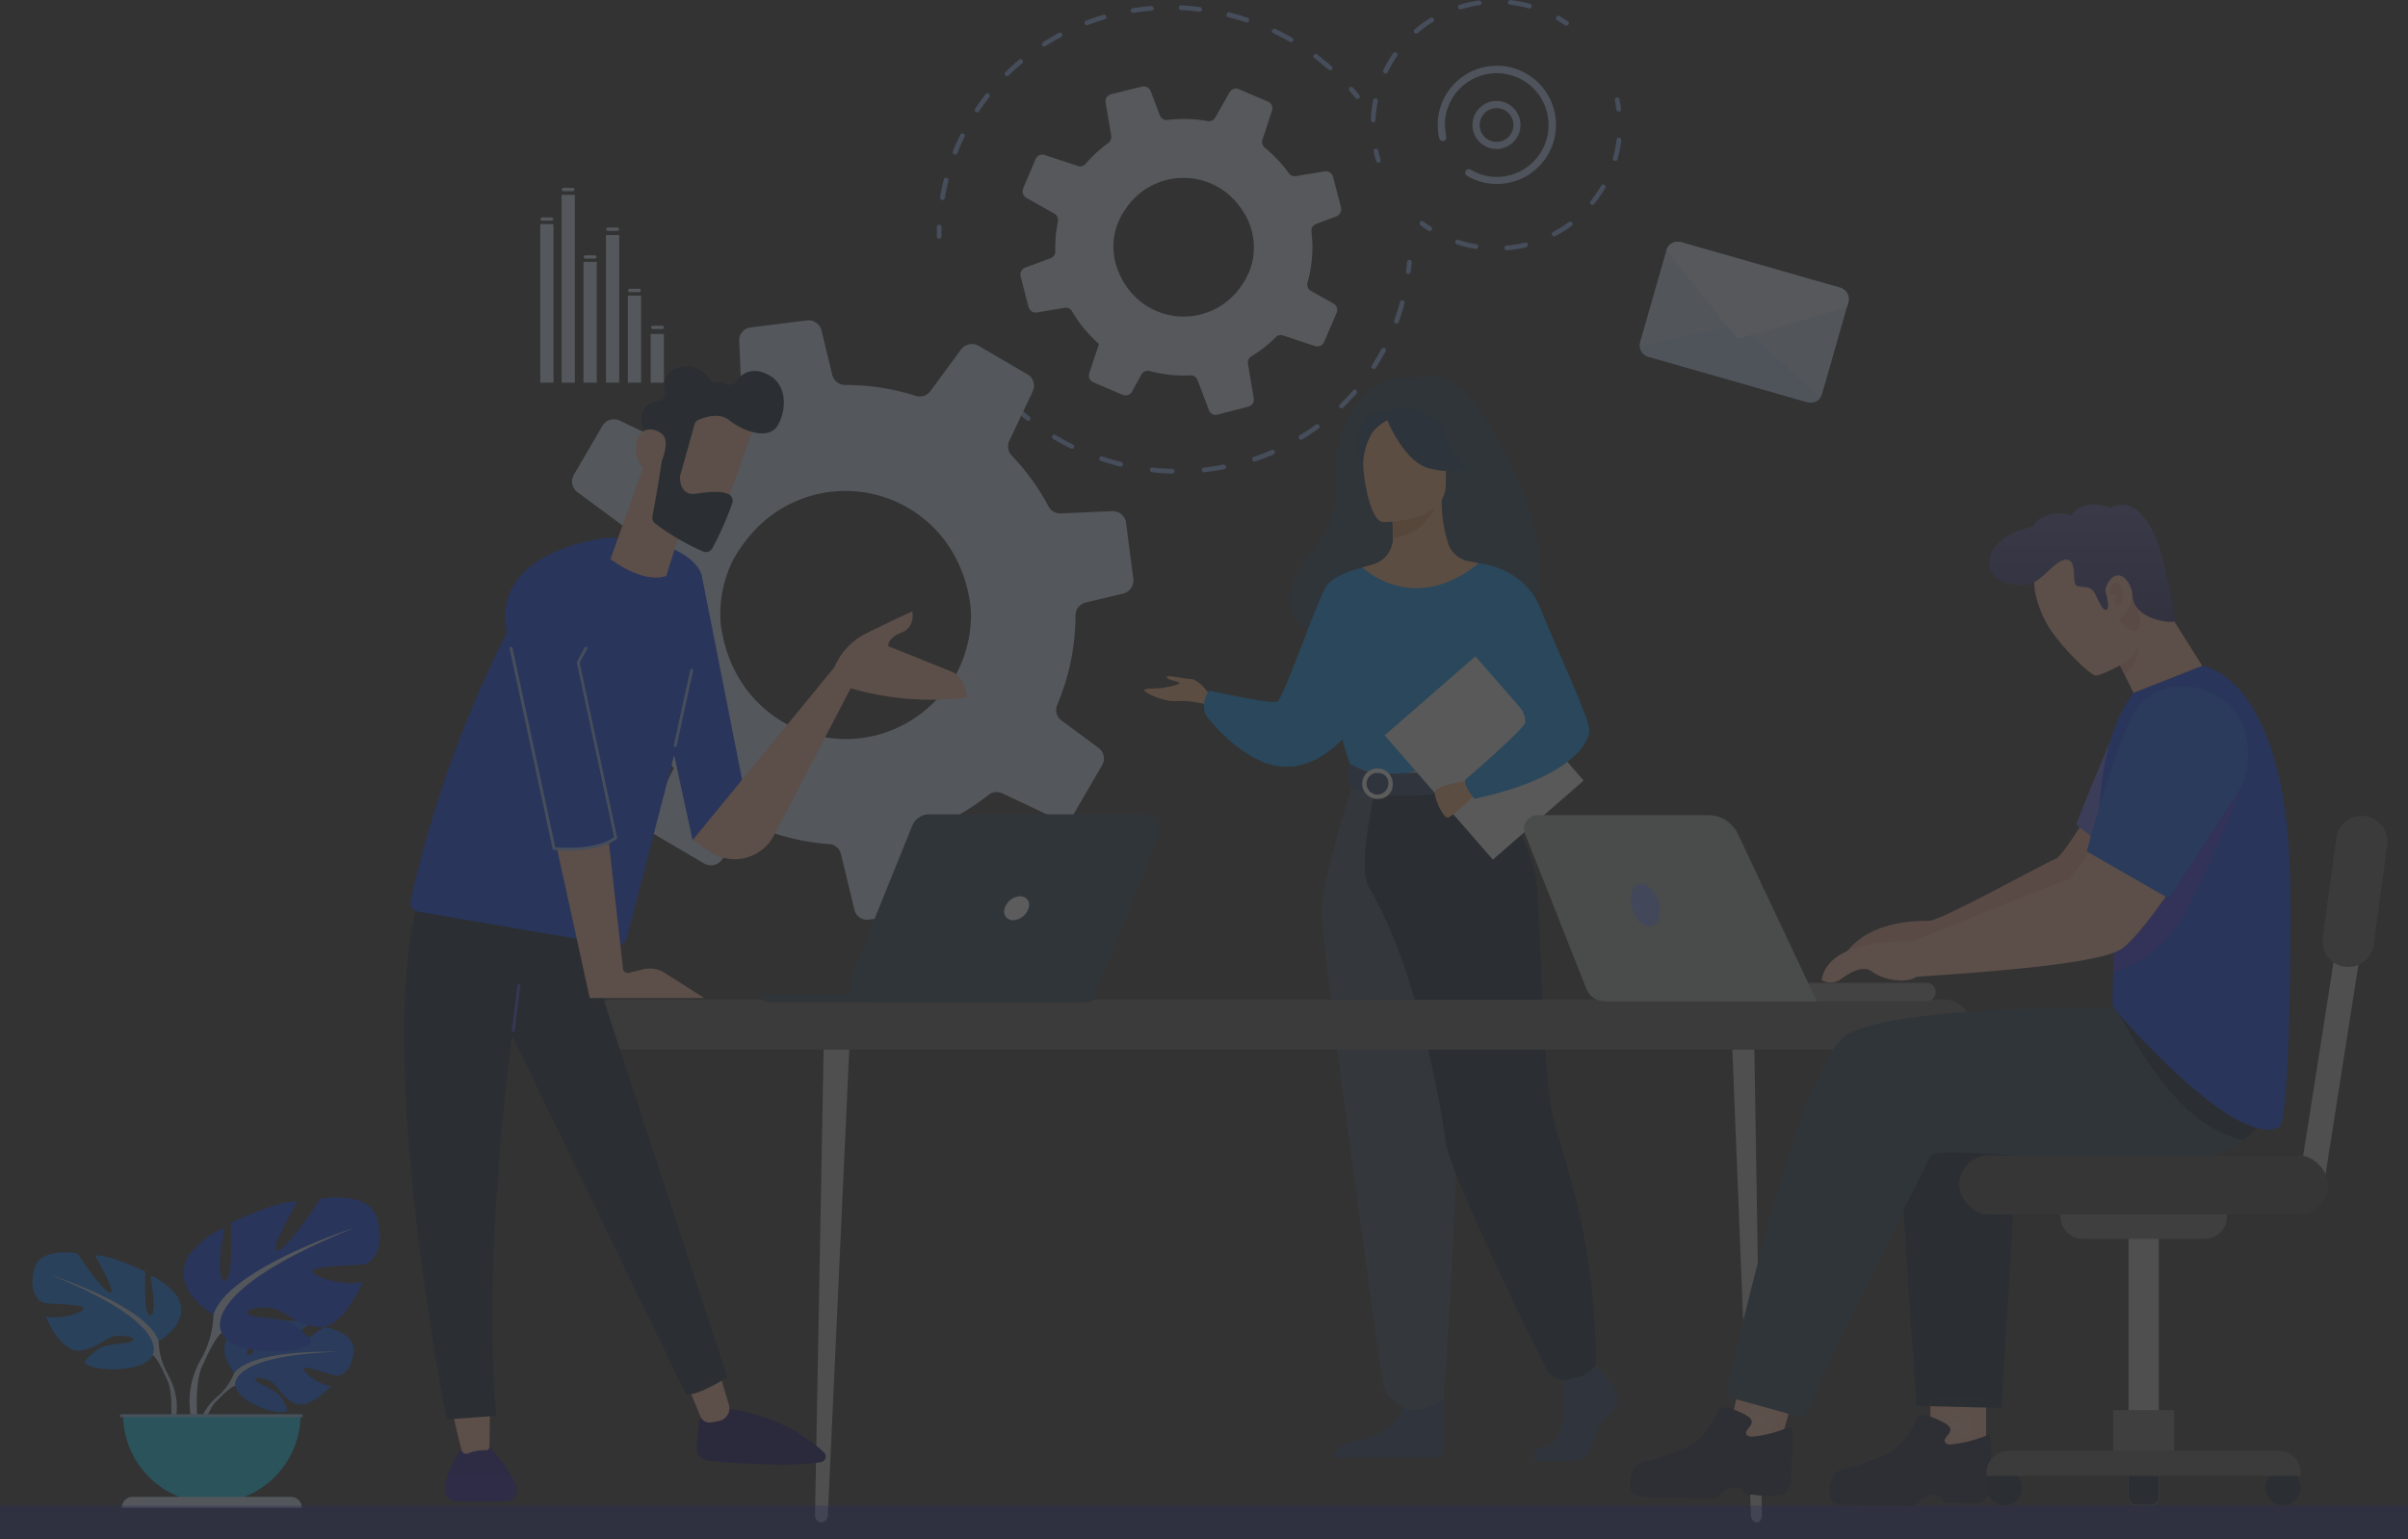 <svg xmlns="http://www.w3.org/2000/svg" xmlns:xlink="http://www.w3.org/1999/xlink" width="424.258" height="271.208" viewBox="0 0 424.258 271.208">
  <rect x="0" y="0" width="424.258" height="271.208" fill="#333333" stroke="none"/>
  <defs>
    <radialGradient id="radial-gradient" cx="0.544" cy="0.635" r="0.694" gradientTransform="matrix(-1.125, 0, 0, 1, 36.152, 0)" gradientUnits="objectBoundingBox">
      <stop offset="0" stop-color="#ffc8af"/>
      <stop offset="1" stop-color="#ffbb9c"/>
    </radialGradient>
    <radialGradient id="radial-gradient-2" cx="0.5" cy="0.5" r="0.598" gradientTransform="translate(0.134) scale(0.733 1)" xlink:href="#radial-gradient"/>
    <radialGradient id="radial-gradient-3" cx="0.5" cy="0.5" r="0.573" gradientTransform="translate(0.108) scale(0.784 1)" xlink:href="#radial-gradient"/>
    <linearGradient id="linear-gradient" x1="17.277" y1="0.5" x2="18.277" y2="0.5" gradientUnits="objectBoundingBox">
      <stop offset="0" stop-color="#606bf1"/>
      <stop offset="1" stop-color="#433aff"/>
    </linearGradient>
    <radialGradient id="radial-gradient-4" cx="7.563" cy="0.5" r="0.872" gradientTransform="translate(0.278) scale(0.444 1)" xlink:href="#radial-gradient"/>
    <radialGradient id="radial-gradient-5" cx="27.098" cy="-0.026" r="1.496" gradientTransform="translate(0.069) scale(0.862 1)" xlink:href="#radial-gradient"/>
    <linearGradient id="linear-gradient-2" x1="13.141" x2="13.141" y2="1" gradientUnits="objectBoundingBox">
      <stop offset="0" stop-color="#56549e"/>
      <stop offset="0.99" stop-color="#2e2c71"/>
    </linearGradient>
    <linearGradient id="linear-gradient-3" x1="-475.484" y1="4.471" x2="-475.466" y2="8.115" gradientUnits="objectBoundingBox">
      <stop offset="0" stop-color="#09005d"/>
      <stop offset="1" stop-color="#1a0f91"/>
    </linearGradient>
    <radialGradient id="radial-gradient-6" cx="0.499" cy="0.5" r="0.464" gradientTransform="translate(264.389) scale(1.177 1)" xlink:href="#radial-gradient"/>
    <linearGradient id="linear-gradient-4" x1="-848.924" y1="3.703" x2="-848.898" y2="7.135" xlink:href="#linear-gradient-3"/>
    <radialGradient id="radial-gradient-7" cx="0.494" cy="0.501" r="0.468" gradientTransform="translate(262.826) scale(1.158 1)" xlink:href="#radial-gradient"/>
    <linearGradient id="linear-gradient-5" x1="-7218.82" y1="2.372" x2="-7217.436" y2="1.881" gradientUnits="objectBoundingBox">
      <stop offset="0" stop-color="#4f52ff"/>
      <stop offset="1" stop-color="#4042e2"/>
    </linearGradient>
    <radialGradient id="radial-gradient-8" cx="0.5" cy="0.5" r="0.486" gradientTransform="translate(24.933) scale(1.06 1)" xlink:href="#radial-gradient"/>
    <radialGradient id="radial-gradient-9" cx="0.499" cy="0.5" r="0.528" gradientTransform="translate(-21.83) scale(0.902 1)" xlink:href="#radial-gradient"/>
    <radialGradient id="radial-gradient-10" cx="0.5" cy="0.5" r="0.414" gradientTransform="translate(528.319) scale(1.64 1)" xlink:href="#radial-gradient"/>
    <radialGradient id="radial-gradient-11" cx="0.502" cy="0.5" r="0.443" gradientTransform="translate(217.883) scale(1.322 1)" xlink:href="#radial-gradient"/>
    <radialGradient id="radial-gradient-12" cx="0.498" cy="0.498" r="0.432" gradientTransform="translate(886.164) scale(1.427 1)" xlink:href="#radial-gradient"/>
  </defs>
  <g id="form_back" opacity="0.2">
    <g id="OBJECTS" transform="translate(0 0)">
      <path id="Path_978" data-name="Path 978" d="M199.049,50.131a.448.448,0,0,1-.249-.382c0-.556,0-1.121,0-1.661a.415.415,0,0,1,.44-.4c.565,0,.365.581.374,2.084a.4.4,0,0,1-.415.407A.449.449,0,0,1,199.049,50.131Z" transform="translate(-33.743 -8.093)" fill="#91b3fa"/>
      <path id="Path_979" data-name="Path 979" d="M199.49,34.975c.174-1.054.4-2.109.656-3.147a.407.407,0,0,1,.515-.291c.614.158.183.482-.34,3.587a.423.423,0,0,1-.83-.149Zm2.258-8.112c.39-1,.83-1.993,1.3-2.931a.425.425,0,1,1,.764.374c-.465.93-.888,1.9-1.27,2.873a.423.423,0,0,1-.548.232.432.432,0,0,1-.241-.548Zm3.886-7.472c.589-.888,1.22-1.768,1.876-2.607.34-.432,1.013.091.673.515-.648.83-1.262,1.661-1.843,2.557a.423.423,0,0,1-.706-.448ZM211,13.479a.4.4,0,0,1,0-.581c.764-.756,1.569-1.478,2.391-2.167.415-.349.971.291.548.639-.83.673-1.594,1.387-2.341,2.117a.423.423,0,0,1-.6-.008Zm6.5-5.264a.407.407,0,0,1,.116-.573c.9-.581,1.843-1.129,2.79-1.661.49-.257.9.482.415.739-.93.49-1.851,1.03-2.74,1.594a.423.423,0,0,1-.581-.083ZM225.186,4.6a.415.415,0,0,1,0-.764c1-.382,2.042-.731,3.072-1.038a.44.44,0,0,1,.531.282.4.4,0,0,1-.274.515c-1.013.3-2.026.639-3.014,1.013a.457.457,0,0,1-.315.008Zm8.145-2.175a.432.432,0,0,1-.241-.307.415.415,0,0,1,.34-.482c1.071-.166,2.159-.3,3.238-.39a.432.432,0,0,1,.465.382.415.415,0,0,1-.382.448c-1.054.083-2.125.216-3.172.382a.423.423,0,0,1-.249-.017Zm8.211-.88a.415.415,0,0,1,.432-.4c1.088.05,2.184.141,3.263.274a.418.418,0,1,1-.091.83c-1.054-.125-2.134-.216-3.188-.266a.423.423,0,0,1-.415-.423Zm26.369,10.926c-2.391-2.1-2.964-2.109-2.574-2.607a.423.423,0,0,1,.589-.075c.872.656,1.719,1.353,2.541,2.067a.415.415,0,1,1-.556.614Zm-17.95-9.789a.432.432,0,0,1,.515-.307c1.054.266,2.109.581,3.147.922a.435.435,0,1,1-.257.83c-1.013-.34-2.051-.639-3.089-.9a.432.432,0,0,1-.316-.548Zm11.1,4.849c-2.765-1.578-3.321-1.478-3.055-2.042a.423.423,0,0,1,.565-.191c.98.465,1.959.98,2.906,1.519a.415.415,0,1,1-.415.714Z" transform="translate(-33.86 -0.194)" fill="#91b3fa"/>
      <path id="Path_980" data-name="Path 980" d="M287.408,20.389c-.888-1.1-1.47-1.494-1.038-1.86a.423.423,0,0,1,.6.05c.971,1.1,1.461,1.544,1.038,1.885A.49.49,0,0,1,287.408,20.389Z" transform="translate(-48.582 -3.126)" fill="#91b3fa"/>
      <path id="Path_981" data-name="Path 981" d="M298.608,57.616a.415.415,0,0,1-.249-.432c.066-.54.125-1.1.174-1.661a.415.415,0,0,1,.448-.374.432.432,0,0,1,.39.457q-.075.83-.174,1.661a.423.423,0,0,1-.473.357Z" transform="translate(-50.641 -9.359)" fill="#91b3fa"/>
      <path id="Path_982" data-name="Path 982" d="M225.064,89.844c-1.054-.515-2.1-1.088-3.105-1.661a.423.423,0,0,1-.149-.573c.34-.548.54,0,3.62,1.528a.423.423,0,0,1,.2.556.432.432,0,0,1-.565.149ZM230.1,91.5c.2-.606.54-.108,3.852.722a.423.423,0,0,1,.307.506.407.407,0,0,1-.506.3c-1.129-.282-2.275-.614-3.387-1a.415.415,0,0,1-.266-.523Zm-12.844-6.642c-.913-.731-1.81-1.511-2.657-2.316a.407.407,0,0,1,0-.589c.448-.465.523.116,3.2,2.267a.407.407,0,0,1,.066.581.415.415,0,0,1-.606.066Zm22,9.133a.423.423,0,0,1-.241-.423.4.4,0,0,1,.457-.365c1.146.125,2.3.208,3.446.232a.423.423,0,0,1,.415.432.415.415,0,0,1-.423.407,31.355,31.355,0,0,1-3.52-.249Zm9.133,0a.415.415,0,0,1-.249-.332.4.4,0,0,1,.365-.457c1.137-.125,2.275-.3,3.4-.515a.44.44,0,0,1,.506.332.4.4,0,0,1-.324.482c-1.146.224-2.316.4-3.471.523a.4.4,0,0,1-.224.017Zm8.867-1.91a.407.407,0,0,1-.224-.241.415.415,0,0,1,.224-.49c1.079-.365,2.15-.78,3.2-1.237a.432.432,0,0,1,.556.216.407.407,0,0,1-.208.548c-1.063.465-2.159.888-3.255,1.254a.4.4,0,0,1-.291-.05Zm8.2-3.819a.423.423,0,0,1-.183-.158.415.415,0,0,1,.125-.573c.971-.589,1.926-1.229,2.831-1.893a.44.44,0,0,1,.6.091.415.415,0,0,1-.083.581c-.93.681-1.9,1.328-2.889,1.926a.407.407,0,0,1-.4.025Zm7-5.6c-.465-.465.125-.506,2.333-3.055a.423.423,0,0,1,.639.548c-.747.83-1.553,1.719-2.375,2.491a.432.432,0,0,1-.6.017Zm5.77-6.883c-.556-.349,0-.515,1.577-3.487a.423.423,0,0,1,.747.39c-.54,1.013-1.121,2.018-1.744,2.981A.423.423,0,0,1,278.226,75.787Zm4.035-8a.415.415,0,0,1-.224-.523c.382-1.063.731-2.142,1.021-3.23a.415.415,0,0,1,.515-.282.423.423,0,0,1,.3.515c-.3,1.1-.648,2.209-1.038,3.321a.423.423,0,0,1-.54.241Z" transform="translate(-36.402 -10.817)" fill="#91b3fa"/>
      <path id="Path_983" data-name="Path 983" d="M209.7,80.889c-.922-1.146-1.395-1.611-.955-1.926s.673.249,1.611,1.42a.407.407,0,0,1-.066.581A.423.423,0,0,1,209.7,80.889Z" transform="translate(-35.403 -13.386)" fill="#91b3fa"/>
      <path id="Path_984" data-name="Path 984" d="M312.468,25.389a4.234,4.234,0,1,1,3.952,4.492h0a4.243,4.243,0,0,1-3.952-4.492Zm3.994,3.861Zm-2.723-3.786a2.981,2.981,0,0,0,2.773,3.163h0a2.972,2.972,0,1,0-2.773-3.163Z" transform="translate(-53.035 -3.634)" fill="#bdd0fb"/>
      <path id="Path_985" data-name="Path 985" d="M291.911,33.706c-.166-.548-.307-1.1-.423-1.661a.415.415,0,0,1,.324-.5c.565-.125.49.515.9,1.918a.432.432,0,0,1-.83.241Z" transform="translate(-49.473 -5.35)" fill="#91b3fa"/>
      <path id="Path_986" data-name="Path 986" d="M290.9,21.1a21.74,21.74,0,0,1,.407-3.446.423.423,0,1,1,.83.166c-.606,3.014-.133,3.744-.83,3.711a.415.415,0,0,1-.407-.432Zm2.4-8.2a.432.432,0,0,1-.2-.565,22.036,22.036,0,0,1,1.76-2.989.423.423,0,0,1,.689.482,21.722,21.722,0,0,0-1.661,2.873.432.432,0,0,1-.589.2Zm5.43-7.007a.582.582,0,0,1-.141-.108.432.432,0,0,1,0-.6,23.192,23.192,0,0,1,2.8-2.042.432.432,0,0,1,.581.141.423.423,0,0,1-.141.581,22.022,22.022,0,0,0-2.649,1.951.424.424,0,0,1-.448.075Zm7.763-4.276a.457.457,0,0,1-.224-.257.415.415,0,0,1,.282-.523A21.164,21.164,0,0,1,309.93.074a.423.423,0,0,1,.473.357.407.407,0,0,1-.357.473,21.91,21.91,0,0,0-3.288.756.415.415,0,0,1-.266-.05ZM315.061.373A.432.432,0,0,1,315.526,0a23.247,23.247,0,0,1,3.4.656.43.43,0,1,1-.224.83A21.679,21.679,0,0,0,315.451.83a.423.423,0,0,1-.39-.457Z" transform="translate(-49.375 0.002)" fill="#91b3fa"/>
      <path id="Path_987" data-name="Path 987" d="M331.78,5.02c-1.27-.872-1.827-.963-1.544-1.453a.432.432,0,0,1,.581-.158q.739.44,1.445.922a.415.415,0,0,1,.108.581.423.423,0,0,1-.589.108Z" transform="translate(-56.039 -0.568)" fill="#91b3fa"/>
      <path id="Path_988" data-name="Path 988" d="M342.946,22.813c-.2-1.536-.506-2.009.05-2.125a.415.415,0,0,1,.5.324c.116.556.208,1.129.282,1.661a.419.419,0,1,1-.83.108Z" transform="translate(-58.164 -3.508)" fill="#91b3fa"/>
      <path id="Path_989" data-name="Path 989" d="M308.826,47.483c.224-.664.714,0,3.711.515a.423.423,0,0,1-.133.83,21.677,21.677,0,0,1-3.321-.83.423.423,0,0,1-.257-.515Zm8.643,1.2a.423.423,0,0,1,.382-.457c3.055-.249,3.578-.888,3.745-.208a.423.423,0,0,1-.315.506,21.664,21.664,0,0,1-3.363.54.415.415,0,0,1-.448-.382Zm8.411-2.292c-.324-.614.506-.5,2.947-2.325a.423.423,0,0,1,.5.681,22.952,22.952,0,0,1-2.873,1.818.423.423,0,0,1-.573-.174Zm6.841-5.413c-.548-.44.266-.656,1.793-3.321a.423.423,0,0,1,.731.423,22.354,22.354,0,0,1-1.935,2.8A.423.423,0,0,1,332.722,40.974Zm3.869-8.186c.83-2.939.415-3.661,1.113-3.578a.423.423,0,0,1,.365.473A21.576,21.576,0,0,1,337.4,33a.431.431,0,1,1-.83-.232Z" transform="translate(-52.415 -4.955)" fill="#91b3fa"/>
      <path id="Path_990" data-name="Path 990" d="M302.808,48.644c-.482-.307-.955-.631-1.4-.98a.415.415,0,0,1-.083-.589c.349-.465.706.075,1.934.83a.418.418,0,1,1-.448.706Z" transform="translate(-51.129 -7.959)" fill="#91b3fa"/>
      <path id="Path_991" data-name="Path 991" d="M310.313,33.369a.632.632,0,1,1,.614-1.1,8.975,8.975,0,0,0,1.777.83,9.133,9.133,0,1,0-5.5-12.545c-1.926,4.151.249,6.343-1.079,6.642a.639.639,0,0,1-.764-.473,10.42,10.42,0,1,1,6.958,7.564h0a10.345,10.345,0,0,1-2.009-.913Z" transform="translate(-51.784 -2.365)" fill="#bdd0fb"/>
      <path id="Path_992" data-name="Path 992" d="M352.658,52.817l-4.625,16.157a2.116,2.116,0,0,0-.075.714,2.092,2.092,0,0,0,1.5,1.86l28.055,8.029a2.084,2.084,0,0,0,2.258-.83,2.126,2.126,0,0,0,.307-.631l4.625-16.149a2.084,2.084,0,0,0-1.428-2.574l-28.055-8.029a2.076,2.076,0,0,0-2.565,1.453Z" transform="translate(-59.059 -8.703)" fill="#cde0fb"/>
      <path id="Path_993" data-name="Path 993" d="M348,72.647a2.092,2.092,0,0,0,1.5,1.86l28.055,8.029a2.084,2.084,0,0,0,2.258-.83L365.494,68.72Z" transform="translate(-59.067 -11.662)" fill="#bed7fb"/>
      <path id="Path_994" data-name="Path 994" d="M353.62,52.822l12.554,15.6,19.254-5.6.241-.83a2.084,2.084,0,0,0-1.428-2.574l-28.055-8.029A2.076,2.076,0,0,0,353.62,52.822Z" transform="translate(-60.021 -8.708)" fill="#dfebfd"/>
      <path id="Path_995" data-name="Path 995" d="M270.057,63.348l2.134-4.982.05-.116a1.3,1.3,0,0,0-.556-1.661l-3.969-2.225-.183-.125a1.279,1.279,0,0,1-.415-1.337,22.666,22.666,0,0,0,.689-8.959,1.778,1.778,0,0,1,0-.365,1.337,1.337,0,0,1,.83-1l3.562-1.337a1.32,1.32,0,0,0,.83-1.088,1.72,1.72,0,0,0,0-.457l-1.395-5.388a1.32,1.32,0,0,0-1.577-.988l-4.982.83a1.3,1.3,0,0,1-1.262-.54,13.611,13.611,0,0,0-1.337-1.661,22.326,22.326,0,0,0-2.873-2.806h0a1.312,1.312,0,0,1-.423-1.428l1.611-4.874.075-.249a1.279,1.279,0,0,0-.714-1.578l-5.123-2.192a1.337,1.337,0,0,0-1.661.573l-2.491,4.417a1.3,1.3,0,0,1-1.378.639,22.915,22.915,0,0,0-7.024-.2,1.312,1.312,0,0,1-1.378-.83L239.5,19.211a1.32,1.32,0,0,0-1.577-.83l-5.438,1.337a1.279,1.279,0,0,0-.938,1.436l.988,5.862a1.345,1.345,0,0,1-.531,1.3c-.5.365-1,.747-1.47,1.162a23.355,23.355,0,0,0-2.491,2.491,1.262,1.262,0,0,1-1.37.39l-5.862-1.935a1.3,1.3,0,0,0-1.6.722l-2.192,5.181a1.3,1.3,0,0,0,.4,1.536.664.664,0,0,0,.158.108l4.9,2.756a1.287,1.287,0,0,1,.664,1.27.749.749,0,0,1,0,.133,3.323,3.323,0,0,1-.066.4,22.51,22.51,0,0,0-.39,4.84,1.262,1.262,0,0,1-.83,1.229l-4.45,1.661a1.312,1.312,0,0,0-.83,1.569l.307,1.2,1.079,4.151a1.312,1.312,0,0,0,1.453,1l4.907-.83a1.279,1.279,0,0,1,1.312.614,21.913,21.913,0,0,0,2.491,3.479,22.416,22.416,0,0,0,2.258,2.283l-.34,1.021-1.378,4.151a1.27,1.27,0,0,0,.423,1.4,1.287,1.287,0,0,0,.291.174l5.156,2.209a1.32,1.32,0,0,0,1.661-.556l1.661-3.022a1.287,1.287,0,0,1,1.453-.614,22.99,22.99,0,0,0,7.165.764,1.27,1.27,0,0,1,1.27.83l2.009,5.322a1.262,1.262,0,0,0,1.486.772l5.471-1.42a1.262,1.262,0,0,0,.938-1.445l-1.021-6.094a1.312,1.312,0,0,1,.6-1.328,22.032,22.032,0,0,0,2.873-2.042,18.558,18.558,0,0,0,1.387-1.3,1.312,1.312,0,0,1,1.328-.324l5.588,1.851A1.328,1.328,0,0,0,270.057,63.348ZM255.411,39.835a11.624,11.624,0,0,1,1.453,11.126c-4.9,11.275-20.084,10.27-23.53-1.353a11.341,11.341,0,0,1,1.661-9.565,12.246,12.246,0,0,1,20.416-.208Z" transform="translate(-36.752 -3.111)" fill="#dfedfb"/>
      <path id="Path_996" data-name="Path 996" d="M208.948,154.991l4.915-8.427.116-.2a2.325,2.325,0,0,0-.623-3.03l-6.551-4.849a2.22,2.22,0,0,1-.3-.257,2.283,2.283,0,0,1-.448-2.491,40.683,40.683,0,0,0,3.221-15.775,2.35,2.35,0,0,1,1.777-2.25l6.642-1.586a2.375,2.375,0,0,0,1.727-1.752,2.64,2.64,0,0,0,.041-.83l-1.279-9.88A2.383,2.383,0,0,0,215.7,101.6l-9.042.4a2.292,2.292,0,0,1-2.125-1.229c-.614-1.137-1.262-2.242-1.984-3.321a39.851,39.851,0,0,0-4.492-5.613h0a2.341,2.341,0,0,1-.432-2.64l3.927-8.3.191-.423a2.283,2.283,0,0,0-.913-2.964l-8.61-5.031a2.408,2.408,0,0,0-3.122.648l-5.388,7.331a2.317,2.317,0,0,1-2.59.83,40.725,40.725,0,0,0-12.454-1.918,2.333,2.333,0,0,1-2.25-1.793L164.52,69.74a2.375,2.375,0,0,0-2.6-1.744l-9.913,1.245a2.267,2.267,0,0,0-1.976,2.35l.448,10.619a2.383,2.383,0,0,1-1.229,2.184c-.971.54-1.935,1.113-2.873,1.744A40.242,40.242,0,0,0,141.4,89.99a2.25,2.25,0,0,1-2.491.382l-9.963-4.733a2.341,2.341,0,0,0-3.014.93l-5.048,8.643a2.35,2.35,0,0,0,.374,2.815,1.312,1.312,0,0,0,.257.216l8.079,5.986a2.316,2.316,0,0,1,.9,2.4,1.071,1.071,0,0,1-.066.233c-.075.241-.158.457-.216.7a40.619,40.619,0,0,0-1.76,8.5,2.25,2.25,0,0,1-1.752,1.993l-8.3,2.009a2.358,2.358,0,0,0-1.785,2.607l.274,2.2,1,7.663a2.35,2.35,0,0,0,2.424,2.042l8.9-.39a2.25,2.25,0,0,1,2.184,1.395A40.83,40.83,0,0,0,135,142.3a39.279,39.279,0,0,0,3.52,4.575l-.83,1.661-3.379,7.149a2.242,2.242,0,0,0,.44,2.582,1.893,1.893,0,0,0,.482.365l8.651,5.081a2.35,2.35,0,0,0,3.047-.639l3.678-4.982a2.325,2.325,0,0,1,2.732-.772,40.75,40.75,0,0,0,12.537,2.956,2.267,2.267,0,0,1,2.076,1.744l2.391,9.9a2.25,2.25,0,0,0,2.491,1.661l10.021-1.3a2.267,2.267,0,0,0,2-2.358l-.473-11.051a2.325,2.325,0,0,1,1.37-2.225A39.679,39.679,0,0,0,191.2,153.6c.955-.631,1.868-1.3,2.748-1.993a2.35,2.35,0,0,1,2.433-.282l9.565,4.533A2.366,2.366,0,0,0,208.948,154.991Zm-20.69-45a25.116,25.116,0,0,1,2.491,8.162,13.453,13.453,0,0,1,.116,2.142,22.126,22.126,0,0,1-2.491,9.781c-11.192,18.93-37.935,13.766-41.464-7.638-.05-.349-.108-.706-.149-1.063a21.379,21.379,0,0,1,2.308-11.408A27.813,27.813,0,0,1,152,105.815a21.919,21.919,0,0,1,36.258,4.176Z" transform="translate(-19.788 -11.536)" fill="#d6e8fc"/>
      <rect id="Rectangle_96" data-name="Rectangle 96" width="2.333" height="8.593" transform="translate(114.643 58.843)" fill="#d6e8fc"/>
      <path id="Path_997" data-name="Path 997" d="M140.141,69.721h-1.661a.291.291,0,0,1-.291-.291h0a.291.291,0,0,1,.291-.291h1.661a.291.291,0,0,1,.291.291h0A.291.291,0,0,1,140.141,69.721Z" transform="translate(-23.455 -11.734)" fill="#d6e8fc"/>
      <rect id="Rectangle_97" data-name="Rectangle 97" width="2.333" height="15.335" transform="translate(110.617 52.093)" fill="#d6e8fc"/>
      <path id="Path_998" data-name="Path 998" d="M135.231,61.879h-1.661a.291.291,0,0,1-.291-.291h0a.3.3,0,0,1,.291-.3h1.661a.3.3,0,0,1,.291.3h0A.291.291,0,0,1,135.231,61.879Z" transform="translate(-22.622 -10.401)" fill="#d6e8fc"/>
      <rect id="Rectangle_98" data-name="Rectangle 98" width="2.333" height="26.012" transform="translate(106.764 41.415)" fill="#d6e8fc"/>
      <path id="Path_999" data-name="Path 999" d="M130.6,48.879h-1.661a.291.291,0,0,1-.291-.291h0a.3.3,0,0,1,.291-.3H130.6a.3.3,0,0,1,.291.3h0a.291.291,0,0,1-.291.291Z" transform="translate(-21.836 -8.195)" fill="#d6e8fc"/>
      <rect id="Rectangle_99" data-name="Rectangle 99" width="2.333" height="21.288" transform="translate(102.804 46.14)" fill="#d6e8fc"/>
      <path id="Path_1000" data-name="Path 1000" d="M125.821,54.761h-1.661a.291.291,0,0,1-.291-.291h0a.291.291,0,0,1,.291-.291h1.661a.291.291,0,0,1,.291.291h0a.291.291,0,0,1-.291.291Z" transform="translate(-21.025 -9.195)" fill="#d6e8fc"/>
      <rect id="Rectangle_100" data-name="Rectangle 100" width="2.333" height="33.111" transform="translate(98.951 34.325)" fill="#d6e8fc"/>
      <path id="Path_1001" data-name="Path 1001" d="M121.171,40.451h-1.661a.291.291,0,0,1-.291-.291h0a.291.291,0,0,1,.291-.291h1.661a.291.291,0,0,1,.291.291h0A.291.291,0,0,1,121.171,40.451Z" transform="translate(-20.236 -6.766)" fill="#d6e8fc"/>
      <rect id="Rectangle_101" data-name="Rectangle 101" width="2.333" height="27.939" transform="translate(95.19 39.489)" fill="#d6e8fc"/>
      <path id="Path_1002" data-name="Path 1002" d="M116.651,46.729h-1.661a.291.291,0,0,1-.291-.291h0a.291.291,0,0,1,.291-.3h1.661a.3.3,0,0,1,.291.3h0A.291.291,0,0,1,116.651,46.729Z" transform="translate(-19.468 -7.83)" fill="#d6e8fc"/>
      <path id="Path_1003" data-name="Path 1003" d="M302.353,80.781a8.2,8.2,0,0,0-6.5-.7c-11.042-1.3-14.264,11.624-14.115,16.016s.656,9.191-4.276,14.945c-14.256,16.605,15.592,17.361,15.592,17.361.249-13.284,16.182-8.436,15.476-7.09C328.955,126.23,310.564,85.049,302.353,80.781Z" transform="translate(-46.44 -13.528)" fill="#243c55"/>
      <path id="Path_1004" data-name="Path 1004" d="M254.53,147.016s-1.943-2.956-3.512-3.014-4.467-.83-4.234-.291,2.034.639,2.209.988-2.674.872-3.479.93-2.732,0-2.673.4,3.454,2.092,5.812,1.86a16.173,16.173,0,0,1,5.347.7Z" transform="translate(-41.218 -24.359)" fill="#ffb27d"/>
      <path id="Path_1005" data-name="Path 1005" d="M284.766,144.06a28.829,28.829,0,0,1-2.972,4.492c-2.308,2.9-5.862,6.235-10.337,6.891a11.042,11.042,0,0,1-6.136-1h0c-5.43-2.408-9.507-7.946-9.507-7.946a4.475,4.475,0,0,1,.606-4.384s10.96,2.491,12.006,1.943S275.559,126,277,123.8s6.393-3.321,6.393-3.321Z" transform="translate(-43.366 -20.448)" fill="#0396fb"/>
      <path id="Path_1006" data-name="Path 1006" d="M283.8,153.1c-2.308,2.9-5.862,6.235-10.337,6.891a11.043,11.043,0,0,1-6.136-1c.208,0,5.629.7,7.788-3.163s4.591-10.2,7.863-8.12C284.392,148.621,284.334,150.855,283.8,153.1Z" transform="translate(-45.375 -25.001)" fill="#0396fb"/>
      <path id="Path_1007" data-name="Path 1007" d="M337.524,291.055s3.321,3.055,2.69,5.222-3.67,3.612-4.077,6.26-2.042,4.1-3.5,4.1h-7s-1.079-1.868,1.528-2.433,3.6-3.67,3.429-6.567a49.99,49.99,0,0,1,.249-6.742l5.546-1.287Z" transform="translate(-55.233 -49.155)" fill="#233862"/>
      <path id="Path_1008" data-name="Path 1008" d="M302.006,292.91s1.2,12.927-.266,13.65H282.96s0-2.175,3.014-2.657,8.3-2.242,9.216-6.177S302.006,292.91,302.006,292.91Z" transform="translate(-48.028 -49.715)" fill="#233862"/>
      <path id="Path_1009" data-name="Path 1009" d="M315.536,168.421c-3.869-8.668-6.235-11.159-5.812-13.849.332-2-1.03-37.362-1.03-37.362-.457-.141-1.378-.266-1.876-.382a4.708,4.708,0,0,1-3.446-2.989,24.22,24.22,0,0,1-1.171-7.979l-.5.1-8.3,1.661s.183,2.615.191,5.081v.066a4.8,4.8,0,0,1-3.454,4.633l-1.968.556a76.675,76.675,0,0,0-3.645,17.7c-.581,8.967,5.563,12.861-.042,30.786C278.8,184.752,317.694,173.228,315.536,168.421Z" transform="translate(-48.19 -17.966)" fill="#ffb27d"/>
      <path id="Path_1010" data-name="Path 1010" d="M295.39,107.662s.183,2.615.191,5.081c4.658-.125,7.124-4.376,8.128-6.733Z" transform="translate(-50.137 -17.992)" fill="#e8945b"/>
      <path id="Path_1011" data-name="Path 1011" d="M292.76,107.006s11.026.183,11.034-6.642,1.436-11.466-5.6-11.873-8.411,2.209-8.967,4.5S289.9,106.782,292.76,107.006Z" transform="translate(-49.068 -15.011)" fill="#ffb27d"/>
      <path id="Path_1012" data-name="Path 1012" d="M294,87.955s3.022,8.062,7.655,9.249,6.642-.05,6.642-.05A13.127,13.127,0,0,1,304,89.416S296.283,84.119,294,87.955Z" transform="translate(-49.901 -14.691)" fill="#163560"/>
      <path id="Path_1013" data-name="Path 1013" d="M293.759,88.735a6.841,6.841,0,0,0-3.155,2.491,11.075,11.075,0,0,0-1.494,6.3s-2.275-5.48.282-8.577C292.107,85.68,293.759,88.735,293.759,88.735Z" transform="translate(-48.913 -14.84)" fill="#163560"/>
      <path id="Path_1014" data-name="Path 1014" d="M316.371,135.177a74.268,74.268,0,0,1,0,8.685c-.183,3.138-3.363,7.348-3.811,8.386-1.129,2.607-2.408,3.03-2.408,3.03l-9.864,2.424-3.471.83-10.935-3.271s-4.982-13.9-2.981-21.728a60.25,60.25,0,0,1,5.056-13.284s8.925,8.743,20.541-.739Z" transform="translate(-47.937 -20.283)" fill="#0396fb"/>
      <path id="Path_1015" data-name="Path 1015" d="M316.257,149.733c-.183,3.138-.473,6.069-.922,7.107-1.129,2.607-2.408,3.03-2.408,3.03l-9.864,2.424-4.284-1.254s14.3-2.167,12.72-14.472Z" transform="translate(-50.713 -24.876)" fill="#f2ccaa"/>
      <path id="Path_1016" data-name="Path 1016" d="M286.249,165.14s-5.422,16.854-5.77,22.592,10.353,81.541,10.793,84.189c.407,2.491,3.5,4.085,3.5,4.085a4.691,4.691,0,0,0,3.454.266,9.024,9.024,0,0,0,3.711-1.752s4.218-54.059,1.611-73.371a306.358,306.358,0,0,1-2.64-36.009Z" transform="translate(-47.605 -28.028)" fill="#364858"/>
      <path id="Path_1017" data-name="Path 1017" d="M310.751,164.53s8.245,11.084,9.075,18.581,1.2,33.817,2.848,41.123,7.672,21.363,7.672,44.145a4.575,4.575,0,0,1-2.566,2,20.431,20.431,0,0,1-2.25.623,3.537,3.537,0,0,1-3.96-1.876c-4.077-8.211-17.062-34.68-17.726-40.177-.473-3.886-4.575-29.616-13.517-44.718-2.15-3.628,1.32-18.042,1.32-18.042Z" transform="translate(-49.159 -27.925)" fill="#0a2033"/>
      <path id="Path_1018" data-name="Path 1018" d="M286.323,162a11.4,11.4,0,0,0,6.5,1.81c5.156.1,17.942-1.32,17.942-1.32a10.743,10.743,0,0,1,.548,3.263s-15.617,3.944-24.667.581A5.762,5.762,0,0,1,286.323,162Z" transform="translate(-48.551 -27.495)" fill="#233862"/>
      <path id="Path_1019" data-name="Path 1019" d="M292.1,168.435a2.69,2.69,0,1,1,2.35-2.665,2.491,2.491,0,0,1-2.35,2.665Zm0-4.55a1.918,1.918,0,1,0,1.569,1.885A1.752,1.752,0,0,0,292.1,163.885Z" transform="translate(-49.065 -27.678)" fill="#fff"/>
      <rect id="Rectangle_102" data-name="Rectangle 102" width="21.213" height="29.034" transform="translate(243.954 129.577) rotate(-41.05)" fill="#f1f2f2"/>
      <path id="Path_1020" data-name="Path 1020" d="M310.282,165.73s-5.862.689-5.812,2.084,1.461,4.251,2.184,4.376,4.766-3.869,4.766-3.869Z" transform="translate(-51.678 -28.128)" fill="#ffb27d"/>
      <path id="Path_1021" data-name="Path 1021" d="M313.1,119.55s7.829.548,10.793,7.846,8.693,19.536,8.693,21.587-3.18,8.411-20.25,12.055c0,0-1.768-1.86-1.661-3.321,0,0,10.661-9.133,10.627-10.221-.05-2.026-1.744-4.7-11.1-14.056C307.688,130.891,313.1,119.55,313.1,119.55Z" transform="translate(-52.539 -20.29)" fill="#0396fb"/>
      <path id="Path_1022" data-name="Path 1022" d="M371.853,305.843h.083c.49,0,.888-.581.88-1.287l-1.337-82.479-3.919-.648,3.321,83.135C370.931,305.279,371.346,305.843,371.853,305.843Z" transform="translate(-62.387 -37.582)" fill="#bcbec0"/>
      <path id="Path_1023" data-name="Path 1023" d="M174.094,305.169h-.1a1.212,1.212,0,0,1-1.046-1.337l1.586-85.692,4.65-.681-3.969,86.348A1.27,1.27,0,0,1,174.094,305.169Z" transform="translate(-29.354 -36.908)" fill="#bcbec0"/>
      <rect id="Rectangle_103" data-name="Rectangle 103" width="243.866" height="8.801" rx="4.4" transform="translate(103.36 176.151)" fill="#58595b"/>
      <path id="Path_1024" data-name="Path 1024" d="M49.349,289.5s-3.811-4.442-.241-7.265a10.1,10.1,0,0,1,4.741-1.453s-3.014,5.056-2.034,5.563,2.956-5.887,2.956-5.887,5.936-.573,7.854.349c0,0-5.081,4.151-4.01,4.4s6.551-3.836,6.551-3.836,5.538.947,5.239,4.317-2.2,4.417-3.039,4.326-5.737-1.959-5.812-1.27,2.848,2.931,4.907,3.03c0,0-3.894,4.3-6.484,3.064s-2.815-3.213-4.434-3.944-3-.739-2.325,0S56.8,292.368,57.734,294s1.752,2.74-.93,2.333-7.041-2.366-7.232-4.608Z" transform="translate(-8.076 -47.571)" fill="#035afb"/>
      <path id="Path_1025" data-name="Path 1025" d="M67.367,286.895s-15.028-.581-18.341,3.72a10.91,10.91,0,0,1-3,4.2l-.349.955s2.607-2.74,3.537-2.906C49.217,292.864,47.756,287.534,67.367,286.895Z" transform="translate(-7.753 -48.689)" fill="#c8dbf4"/>
      <path id="Path_1026" data-name="Path 1026" d="M45.4,296.362A9.432,9.432,0,0,0,41.95,303l.589.05s1.03-4.4,2.889-6.127S45.4,296.362,45.4,296.362Z" transform="translate(-7.12 -50.236)" fill="#c8dbf4"/>
      <path id="Path_1027" data-name="Path 1027" d="M29.115,281.448s6.061-3.4,3.238-8c0,0-2.267-2.831-4.691-3.554,0,0,1.3,6.866,0,7.032s-.888-7.763-.888-7.763-6.385-3.072-8.892-2.831c0,0,3.96,6.709,2.665,6.551s-5.737-6.916-5.737-6.916-6.543-1.212-7.6,2.665.648,5.812,1.661,6.061,7.19.166,7.032.971-4.367,2.1-6.709,1.37c0,0,2.582,6.385,5.978,6.061s4.45-2.424,6.551-2.582,3.637.407,2.582.971-4.608.183-6.3,1.661-3.072,2.333.083,2.972,8.809.249,9.963-2.175Z" transform="translate(-1.168 -45.111)" fill="#0378fb"/>
      <path id="Path_1028" data-name="Path 1028" d="M10.89,270.63s16.971,5.5,18.905,11.624a12.819,12.819,0,0,0,1.661,5.895v1.212s-1.777-4.151-2.748-4.683C28.666,284.695,32.46,279.356,10.89,270.63Z" transform="translate(-1.848 -45.933)" fill="#c8dbf4"/>
      <path id="Path_1029" data-name="Path 1029" d="M35.449,291.6a11.2,11.2,0,0,1,1.154,8.817l-.673-.183s.656-5.33-.714-8.012S35.449,291.6,35.449,291.6Z" transform="translate(-5.883 -49.363)" fill="#c8dbf4"/>
      <path id="Path_1030" data-name="Path 1030" d="M44.205,274.778s-8-4.475-4.268-10.544c0,0,2.989-3.728,6.185-4.691,0,0-1.71,9.058,0,9.266S47.294,258.6,47.294,258.6s8.411-4.052,11.715-3.728c0,0-5.222,8.834-3.512,8.626s7.564-9.133,7.564-9.133,8.626-1.594,10.013,3.52-.83,7.672-2.134,7.987-9.482.216-9.266,1.279,5.754,2.74,8.867,1.818c0,0-3.412,8.419-7.888,7.987s-5.812-3.188-8.626-3.4-4.791.531-3.412,1.279,6.078.241,8.3,2.142,4.052,3.08-.108,3.927-11.624.324-13.1-2.873Z" transform="translate(-6.611 -43.132)" fill="#033cfb"/>
      <path id="Path_1031" data-name="Path 1031" d="M69.772,260.53S47.4,267.778,44.864,275.873a17.062,17.062,0,0,1-2.134,7.771v1.6s2.341-5.43,3.62-6.177C46.333,279.07,41.294,272.038,69.772,260.53Z" transform="translate(-7.253 -44.219)" fill="#d4e4f8"/>
      <path id="Path_1032" data-name="Path 1032" d="M42.288,288.166A14.754,14.754,0,0,0,40.8,299.79l.888-.241s-.83-7.024.947-10.561S42.288,288.166,42.288,288.166Z" transform="translate(-6.827 -48.741)" fill="#d4e4f8"/>
      <path id="Path_1033" data-name="Path 1033" d="M41.792,315.8A15.651,15.651,0,0,0,57.4,300.17H26.1A15.651,15.651,0,0,0,41.792,315.8Z" transform="translate(-4.43 -50.947)" fill="#03d0fb"/>
      <path id="Path_1034" data-name="Path 1034" d="M57.573,319.606H25.84a1.926,1.926,0,0,1,1.935-1.926H55.647a1.926,1.926,0,0,1,1.926,1.926Z" transform="translate(-4.386 -53.919)" fill="#d4e4f8"/>
      <rect id="Rectangle_104" data-name="Rectangle 104" width="32.173" height="0.482" transform="translate(21.155 249.223)" fill="#9fc1f4"/>
      <path id="Path_1035" data-name="Path 1035" d="M183.515,205.908h37.312a3.2,3.2,0,0,0,2.964-2l10.736-26.694a3.2,3.2,0,0,0-2.964-4.384H194.3a3.2,3.2,0,0,0-2.964,2l-10.794,26.685a3.2,3.2,0,0,0,2.972,4.392Z" transform="translate(-30.605 -29.333)" fill="#243c55"/>
      <path id="Path_1036" data-name="Path 1036" d="M219.45,211.12h-56.79a.639.639,0,0,0-.639.639h0a.648.648,0,0,0,.639.648h56.79a.639.639,0,0,0,.6-.407h0a.639.639,0,0,0-.6-.88Z" transform="translate(-27.5 -35.832)" fill="#243c55"/>
      <path id="Path_1037" data-name="Path 1037" d="M217.387,192.318a1.536,1.536,0,0,0-1.5-2.109,3.014,3.014,0,0,0-2.707,2.109,1.536,1.536,0,0,0,1.5,2.109,3.014,3.014,0,0,0,2.707-2.109Z" transform="translate(-36.164 -32.283)" fill="#fff"/>
      <path id="Path_1038" data-name="Path 1038" d="M431.784,122.75a18.731,18.731,0,0,0,2.582,6.642c2.067,3.2,6.725,7.879,8.012,8.3.523.158,2.366-.681,4.384-1.735.664-.349,1.337-.722,2-1.079,2.325-1.287,4.367-2.491,4.367-2.491l3.08-4.342a35.651,35.651,0,0,0-6.9-15.543c-3.412-4.475-11.051-1.785-13.832.357S431.186,118.316,431.784,122.75Z" transform="translate(-73.266 -18.683)" fill="url(#radial-gradient)"/>
      <path id="Path_1039" data-name="Path 1039" d="M451.986,126a5.3,5.3,0,0,1-2.134,4.351c-.365.482,2.117,3.072,3.23,1.91S451.986,126,451.986,126Z" transform="translate(-76.348 -21.385)" fill="#efa78b"/>
      <path id="Path_1040" data-name="Path 1040" d="M368.24,296.47l-1.37,6.617,9.083,1.569,2.092-7.58Z" transform="translate(-62.27 -50.319)" fill="url(#radial-gradient-2)"/>
      <path id="Path_1041" data-name="Path 1041" d="M417.459,239.852c5.9.3,13.791.714,24.078,1.113,28.81,1.1,22.94-26.793,22.94-26.793l-27.532-.365s-40.932-.6-49.559,4.907-21.2,63.607-21.2,63.607l13.716,3.828s11.109-23.887,17.593-36.607c2.665-5.231,4.591-9.067,4.757-9.49C402.614,239.113,406.832,239.3,417.459,239.852Z" transform="translate(-62.154 -36.285)" fill="#243c55"/>
      <path id="Path_1042" data-name="Path 1042" d="M450.2,213.8h.88l27.532.365s3.321,15.651-7.157,23.04c-10.4-2.491-16.605-13.068-22.06-22.533Z" transform="translate(-76.276 -36.287)" fill="#0a2033"/>
      <path id="Path_1043" data-name="Path 1043" d="M403.91,254.772l2.275,34.473,2.491.058v-1.436H418.5v1.661l2.707.066,2.665-44.527c-10.627-.548-14.845-.739-15.194.2C408.5,245.706,406.575,249.542,403.91,254.772Z" transform="translate(-68.557 -41.516)" fill="#0a2033"/>
      <path id="Path_1044" data-name="Path 1044" d="M409.64,297.72v7.7h9.822v-7.406Z" transform="translate(-69.529 -50.531)" fill="url(#radial-gradient-3)"/>
      <path id="Path_1045" data-name="Path 1045" d="M409.64,296.71v1.436l9.822.241V296.71Z" transform="translate(-69.529 -50.36)" fill="#0a2033"/>
      <path id="Path_1046" data-name="Path 1046" d="M390.41,199.564h16.265s24.5-3.952,29.267-6.883c1.777-1.088,4.816-4.425,7.954-8.195l-11.067-9.216c-1.934,3.072-3.7,5.571-4.4,5.812-1.935.731-20.192,10.918-22.3,10.918S393.9,191.859,390.41,199.564Z" transform="translate(-66.265 -29.747)" fill="#efa78b"/>
      <path id="Path_1047" data-name="Path 1047" d="M440.57,171.98l11.815,9.448c5.355-6.418,10.96-14.115,10.96-14.115l-16.755-10.1S442.28,167.431,440.57,171.98Z" transform="translate(-74.779 -26.682)" fill="url(#linear-gradient)"/>
      <path id="Path_1048" data-name="Path 1048" d="M451.5,146.074l12.114-4.774s14.438,1.661,15.435,36.49c.2,6.717.133,43.855-1.918,44.834-8.162,3.8-29.184-21.105-29.184-21.105-.415-.772.183-8.8,0-9.59a9.865,9.865,0,0,0,1.262-.573c2.142-1.27,6.152-6.592,10.1-12.338L446.849,169.3c-.49.78-.988,1.544-1.461,2.283C445.064,152.99,451.5,146.074,451.5,146.074Z" transform="translate(-75.595 -23.982)" fill="#033cfb"/>
      <path id="Path_1049" data-name="Path 1049" d="M448.467,195.295a9.863,9.863,0,0,0,1.262-.573c2.142-1.27,6.152-6.592,10.1-12.338l-6.119-4.724,6.119-9.133,11.026-7.207V166.3a190.908,190.908,0,0,1-10.32,22.915,21,21,0,0,1-12.08,9.465,29.146,29.146,0,0,0,.017-3.387Z" transform="translate(-76.117 -27.38)" fill="#3030ef"/>
      <path id="Path_1050" data-name="Path 1050" d="M402.416,195.664s25.605-10.461,27.349-10.843c.548-.116,2.433-2.715,4.749-6.219.49-.764,1.843-2.831,2.333-3.612L449.3,184.7c-3.944,5.745-7.954,11.067-10.1,12.338a9.865,9.865,0,0,1-1.262.573v-.083a.24.24,0,0,1,0,.075c-7.472,2.79-34.232,4.077-34.747,4.251-.963.739-3.221.83-5.264.232a7.679,7.679,0,0,1-2.491-1.171c-1.793-1.337-4.467.556-5.671,1.47a3.187,3.187,0,0,1-3.221,0C387.912,194.642,402.416,195.664,402.416,195.664Z" transform="translate(-65.61 -29.7)" fill="url(#radial-gradient-4)"/>
      <path id="Path_1051" data-name="Path 1051" d="M449.42,138.825l.357.739.78,1.578.141.282,1.478,3,12.114-4.766-5.065-8.045-8.037,5.911Z" transform="translate(-76.281 -22.337)" fill="url(#radial-gradient-5)"/>
      <path id="Path_1052" data-name="Path 1052" d="M469.9,163.64l-12.628,19.4-14.438-8.3s3.927-15.119,7.746-23.447c2.375-5.164,9.191-7.73,15.775-3.62C472.188,151.31,472.031,159.77,469.9,163.64Z" transform="translate(-75.163 -24.718)" fill="#035afb"/>
      <path id="Path_1053" data-name="Path 1053" d="M442.571,122.178c.457-2.109,2.383-4.043,4.151-1.229a5.48,5.48,0,0,1,.664,2.35c.307,2.939,3.728,4.226,6.277,4.417a4.682,4.682,0,0,0,1.229-.041s-.648-4.832-2.076-10.652-4.674-11.748-9.357-9.365c0,0-4.317-2.018-6.941,1.32,0,0-4.45-1.594-6.758,1.984,0,0-6.252,1.187-7.423,5.065-1.486,4.982,5.43,6.144,7.73,4.741s4.052-4.043,5.646-4,1.229,2.491,1.47,4,2.574,0,3.57,1.984,1.486,3.163,2.084,2.806S442.571,122.178,442.571,122.178Z" transform="translate(-71.649 -18.169)" fill="url(#linear-gradient-2)"/>
      <path id="Path_1054" data-name="Path 1054" d="M447.743,125.5c-.174-.764.3-1.835.955-1.885.83-.058,1.237.98,1.3,1.893s-.2,2.275-1.121,1.959c-.706-.232.083-1.088-.174-1.553S447.743,126.318,447.743,125.5Z" transform="translate(-75.99 -20.98)" fill="#efa78b"/>
      <path id="Path_1055" data-name="Path 1055" d="M449.85,140.577l.78,1.578a5.754,5.754,0,0,0,2.449-4.575,7.921,7.921,0,0,1-3.23,3Z" transform="translate(-76.354 -23.35)" fill="#efa78b"/>
      <path id="Path_1056" data-name="Path 1056" d="M415.361,315.612a14.573,14.573,0,0,1-4.982.174,5.726,5.726,0,0,0-1.843,0,2.15,2.15,0,0,0-2.009-1.378,3.255,3.255,0,0,0-2.308,1.029,3.321,3.321,0,0,1-1.013.83,2.409,2.409,0,0,1-.971.108l-11.524-.249a2.632,2.632,0,0,1-2.134-.706,2.533,2.533,0,0,1-.34-1.586,4.823,4.823,0,0,1,.764-2.989c.83-1.038,2.316-1.054,3.587-1.42s2.433-.963,3.786-1.378a10.985,10.985,0,0,0,6.783-6.186,2.682,2.682,0,0,1,.789-1.254,2.308,2.308,0,0,1,2.084,0,18.482,18.482,0,0,1,2.416,1.079c.54.282,1.137.739,1.071,1.345-.091.78-1.27,1.353-.922,2.067.208.407.772.423,1.22.382a21.828,21.828,0,0,0,6.642-1.81,17.891,17.891,0,0,1,.257,3.047l-.307,6.543a4.384,4.384,0,0,1-1.046,2.35Z" transform="translate(-65.894 -50.979)" fill="#1a1d3e"/>
      <path id="Path_1057" data-name="Path 1057" d="M373.13,313.977a14.623,14.623,0,0,1-4.982.174,5.68,5.68,0,0,0-1.835,0,2.159,2.159,0,0,0-2.009-1.378,3.271,3.271,0,0,0-2.316,1.03,3.322,3.322,0,0,1-1.013.83,2.375,2.375,0,0,1-.971.108l-11.524-.249a2.64,2.64,0,0,1-2.134-.706,2.533,2.533,0,0,1-.349-1.553,4.824,4.824,0,0,1,.764-2.989c.83-1.038,2.316-1.054,3.6-1.42s2.433-.963,3.778-1.378a11.009,11.009,0,0,0,6.792-6.177,2.715,2.715,0,0,1,.847-1.32,2.308,2.308,0,0,1,2.084,0,18.591,18.591,0,0,1,2.424,1.079c.531.282,1.137.739,1.063,1.345-.083.789-1.27,1.353-.922,2.067.208.407.772.432,1.229.382a21.848,21.848,0,0,0,6.642-1.81,17.907,17.907,0,0,1,.266,3.047l-.332,6.592a4.516,4.516,0,0,1-1.1,2.325Z" transform="translate(-58.725 -50.698)" fill="#1a1d3e"/>
      <path id="Path_1058" data-name="Path 1058" d="M502.15,174.958v.166a2.048,2.048,0,0,1,0,.208c0,.224-.083.606-.174,1.2-.656,4.392-3.006,19.445-5.2,33.418s-4.209,26.851-4.209,26.851l-4.359-.681s.149-.955.415-2.624c.922-5.812,3.213-20.441,5.28-33.642,1.03-6.6,2-12.853,2.723-17.477.357-2.316.648-4.226.83-5.563.1-.673.183-1.2.232-1.569a2.729,2.729,0,0,1,.058-.415v-.083h0l1.3.141-1.3-.108h0l1.3.141-1.3-.108,2.034.174h-2.042v-.174l2.034.174h2.375Z" transform="translate(-82.865 -29.659)" fill="#bcbec0"/>
      <path id="Path_1059" data-name="Path 1059" d="M451.688,256.69h5.33v50.771a1.353,1.353,0,0,1-1.353,1.353h-2.632a1.353,1.353,0,0,1-1.353-1.353V256.69Z" transform="translate(-76.665 -43.567)" fill="#bcbec0"/>
      <path id="Path_1060" data-name="Path 1060" d="M451.688,304h5.33v11.449a1.353,1.353,0,0,1-1.353,1.353h-2.632a1.353,1.353,0,0,1-1.353-1.353V304Z" transform="translate(-76.665 -51.597)" fill="#0a2033"/>
      <path id="Path_1061" data-name="Path 1061" d="M437.24,257.57h29.333v.531a3.919,3.919,0,0,1-3.919,3.919H441.192a3.919,3.919,0,0,1-3.919-3.919v-.531Z" transform="translate(-74.214 -43.716)" fill="#6d6e71"/>
      <rect id="Rectangle_105" data-name="Rectangle 105" width="65.002" height="10.395" rx="5.197" transform="translate(345.192 203.6)" fill="#414042"/>
      <path id="Path_1062" data-name="Path 1062" d="M486.964,315.072a3.122,3.122,0,1,1-3.122-3.122A3.122,3.122,0,0,1,486.964,315.072Z" transform="translate(-81.594 -52.946)" fill="#0a2033"/>
      <circle id="Ellipse_26" data-name="Ellipse 26" cx="3.122" cy="3.122" r="3.122" transform="translate(350.008 259.004)" fill="#0a2033"/>
      <rect id="Rectangle_106" data-name="Rectangle 106" width="10.735" height="9.374" transform="translate(372.325 248.467)" fill="#6d6e71"/>
      <path id="Path_1063" data-name="Path 1063" d="M425.446,307.9h47.591a3.886,3.886,0,0,1,3.886,3.886v.531H421.56v-.531A3.886,3.886,0,0,1,425.446,307.9Z" transform="translate(-71.553 -52.259)" fill="#58595b"/>
      <path id="Path_1064" data-name="Path 1064" d="M504.243,178.359l-2.35,17.436a4.537,4.537,0,1,1-8.992-1.212l2.35-17.436a4.537,4.537,0,1,1,8.992,1.212" transform="translate(-83.655 -29.399)" fill="#58595b"/>
      <path id="Path_1065" data-name="Path 1065" d="M148.457,300.472a48.79,48.79,0,0,0-.6,5.214,2.258,2.258,0,0,0,2.026,2.4c4.151.4,13.716,1.154,19.81.274a1.021,1.021,0,0,0,.556-1.76c-2.491-2.333-8.568-6.883-18.548-7.879Z" transform="translate(-25.096 -50.701)" fill="url(#linear-gradient-3)"/>
      <path id="Path_1066" data-name="Path 1066" d="M146.07,293.892l2.117,5.2a1.744,1.744,0,0,0,1.777,1.071,9.668,9.668,0,0,0,1.735-.34A2.267,2.267,0,0,0,153.21,297l-1.6-5.347Z" transform="translate(-24.793 -49.501)" fill="url(#radial-gradient-6)"/>
      <path id="Path_1067" data-name="Path 1067" d="M101.094,305.81s4.243,3.545,5.895,8.1a1.935,1.935,0,0,1-1.835,2.574H96.428a2.059,2.059,0,0,1-2.034-2.408C94.95,310.949,96.553,305.818,101.094,305.81Z" transform="translate(-16.017 -51.904)" fill="url(#linear-gradient-4)"/>
      <path id="Path_1068" data-name="Path 1068" d="M96.15,300.118s.83,3.786,1.511,6.293a.83.83,0,0,0,1.046.548,7.4,7.4,0,0,1,3.18-.581.623.623,0,0,0,.681-.614l.083-6.293Z" transform="translate(-16.32 -50.828)" fill="url(#radial-gradient-7)"/>
      <path id="Path_1069" data-name="Path 1069" d="M116.933,195.5l25.788,78.676s-4.982,3.238-7.306,3.105l-30.629-63.233s-5.364,38.964-2.765,66.936l-8.776.664s-14.264-71.478-3.462-95.962Z" transform="translate(-14.553 -31.516)" fill="#0a2033"/>
      <path id="Path_1070" data-name="Path 1070" d="M108.835,217.275h0a.241.241,0,0,1-.216-.274l1-7.946a.249.249,0,0,1,.282-.216.241.241,0,0,1,.216.274l-1,7.946a.249.249,0,0,1-.282.216Z" transform="translate(-18.436 -35.445)" fill="url(#linear-gradient-5)"/>
      <path id="Path_1071" data-name="Path 1071" d="M121.992,114.12s-20.9,1.852-17.942,16.747A202.962,202.962,0,0,0,87.1,178.192a1.5,1.5,0,0,0,1.221,1.785l34.8,5.961a1.885,1.885,0,0,0,2.134-1.378l8.3-32.131,3.238,14.945,10.3-2.682-8.668-43.9S137.227,114.394,121.992,114.12Z" transform="translate(-14.779 -19.368)" fill="#033cfb"/>
      <path id="Path_1072" data-name="Path 1072" d="M143.228,155.73h-.05a.257.257,0,0,1-.2-.307l2.9-13.284a.257.257,0,0,1,.307-.2.249.249,0,0,1,.2.307l-2.9,13.284a.257.257,0,0,1-.257.2Z" transform="translate(-24.267 -24.089)" fill="#91b3fa"/>
      <path id="Path_1073" data-name="Path 1073" d="M136.923,201.6a4.907,4.907,0,0,0-3.587-.465l-2.424.6a.88.88,0,0,1-1.088-.747l-2.491-22.3c-3.138,1.486-7.655,1.312-9.133,1.2l5.762,26.295h20.175Z" transform="translate(-20.062 -30.326)" fill="url(#radial-gradient-8)"/>
      <path id="Path_1074" data-name="Path 1074" d="M195.43,144.9l-.614-2.026a4.019,4.019,0,0,0-2.341-2.566l-11.026-4.434s-.174-1.42,2.325-2.375,1.918-3.761,1.918-3.761-3.412,1.553-8.411,4.027a11.665,11.665,0,0,0-5.305,5.812L147,170.033l2.939,2.018a7.838,7.838,0,0,0,11.358-2.79L174.839,143.3a50.406,50.406,0,0,0,20.591,1.6Z" transform="translate(-24.951 -22.02)" fill="url(#radial-gradient-9)"/>
      <path id="Path_1075" data-name="Path 1075" d="M135.966,96.957,129.54,114.94s5.7,4.45,9.847,2.947l3.238-10.312S140.151,94.972,135.966,96.957Z" transform="translate(-21.987 -16.419)" fill="url(#radial-gradient-10)"/>
      <path id="Path_1076" data-name="Path 1076" d="M157.126,88.489c0,.274-6.194,17.527-6.194,17.527l-9.772-3.745,3.437-17.22S157.126,83.847,157.126,88.489Z" transform="translate(-23.959 -14.411)" fill="url(#radial-gradient-11)"/>
      <path id="Path_1077" data-name="Path 1077" d="M145.447,88.024l-2.491,8.925a1.179,1.179,0,0,0-.05.349c0,.722.183,3.23,2.732,2.889,2.316-.307,4.434-.556,5.812.075a1.3,1.3,0,0,1,.664,1.611,55.726,55.726,0,0,1-3.52,7.946,1.3,1.3,0,0,1-1.661.531,41.928,41.928,0,0,1-8.427-4.932,1.27,1.27,0,0,1-.457-1.237c.423-2.283,1.7-9.233,1.76-11.217s-2.042-3.321-2.972-3.828a1.279,1.279,0,0,1-.6-.83c-.291-1.2-.531-3.927,2.939-4.525a1.3,1.3,0,0,0,1.046-1.544c-.291-1.436-.2-3.554,2.532-4.326a4.741,4.741,0,0,1,5.413,2.159,1.3,1.3,0,0,0,1.6.423,1.038,1.038,0,0,1,1.146.208,1.287,1.287,0,0,0,1.868-.282,3.869,3.869,0,0,1,4.766-1.578c4.417,1.428,4.209,6.518,2.59,9.291s-6.318.947-8.543-.888c-1.661-1.395-4.268-.565-5.405-.083A1.3,1.3,0,0,0,145.447,88.024Z" transform="translate(-23.098 -13.191)" fill="#0a2033"/>
      <path id="Path_1078" data-name="Path 1078" d="M138.728,98.495s2.615-4.982.888-6.493S135,90.707,135,94.567C135.133,99.375,138.728,98.495,138.728,98.495Z" transform="translate(-22.914 -15.466)" fill="url(#radial-gradient-12)"/>
      <path id="Path_1079" data-name="Path 1079" d="M118.5,173.187a23.031,23.031,0,0,1-2.557-.125h-.183l-7.614-35.477a.266.266,0,0,1,.2-.307.249.249,0,0,1,.307.2l7.531,35.1c1.137.1,7.182.506,10.37-1.76L119.972,140l1.37-2.59a.257.257,0,0,1,.349-.108.249.249,0,0,1,.108.349l-1.32,2.408,6.642,30.969-.133.091C124.7,172.855,120.985,173.187,118.5,173.187Z" transform="translate(-18.356 -23.298)" fill="#91b3fa"/>
      <path id="Path_1080" data-name="Path 1080" d="M401.337,211.828H365.146a1.661,1.661,0,0,1,0-3.238h36.108a1.619,1.619,0,0,1,.083,3.23Z" transform="translate(-61.758 -35.403)" fill="#808285"/>
      <path id="Path_1081" data-name="Path 1081" d="M325.843,173h30.064a5.745,5.745,0,0,1,5.189,3.321l13.9,29.483H337.633a3.479,3.479,0,0,1-3.238-2.2L323.6,176.321A2.391,2.391,0,0,1,325.843,173Z" transform="translate(-54.894 -29.362)" fill="#a7a9ac"/>
      <path id="Path_1082" data-name="Path 1082" d="M350.869,190.595c.656,2.026.174,3.994-1.071,4.392s-2.79-.913-3.437-2.939-.174-3.994,1.071-4.392S350.222,188.569,350.869,190.595Z" transform="translate(-58.74 -31.838)" fill="#7d97f4"/>
      <rect id="Rectangle_107" data-name="Rectangle 107" width="424.258" height="5.887" transform="translate(0 265.322)" fill="#031efb" opacity="0.35"/>
    </g>
  </g>
</svg>
